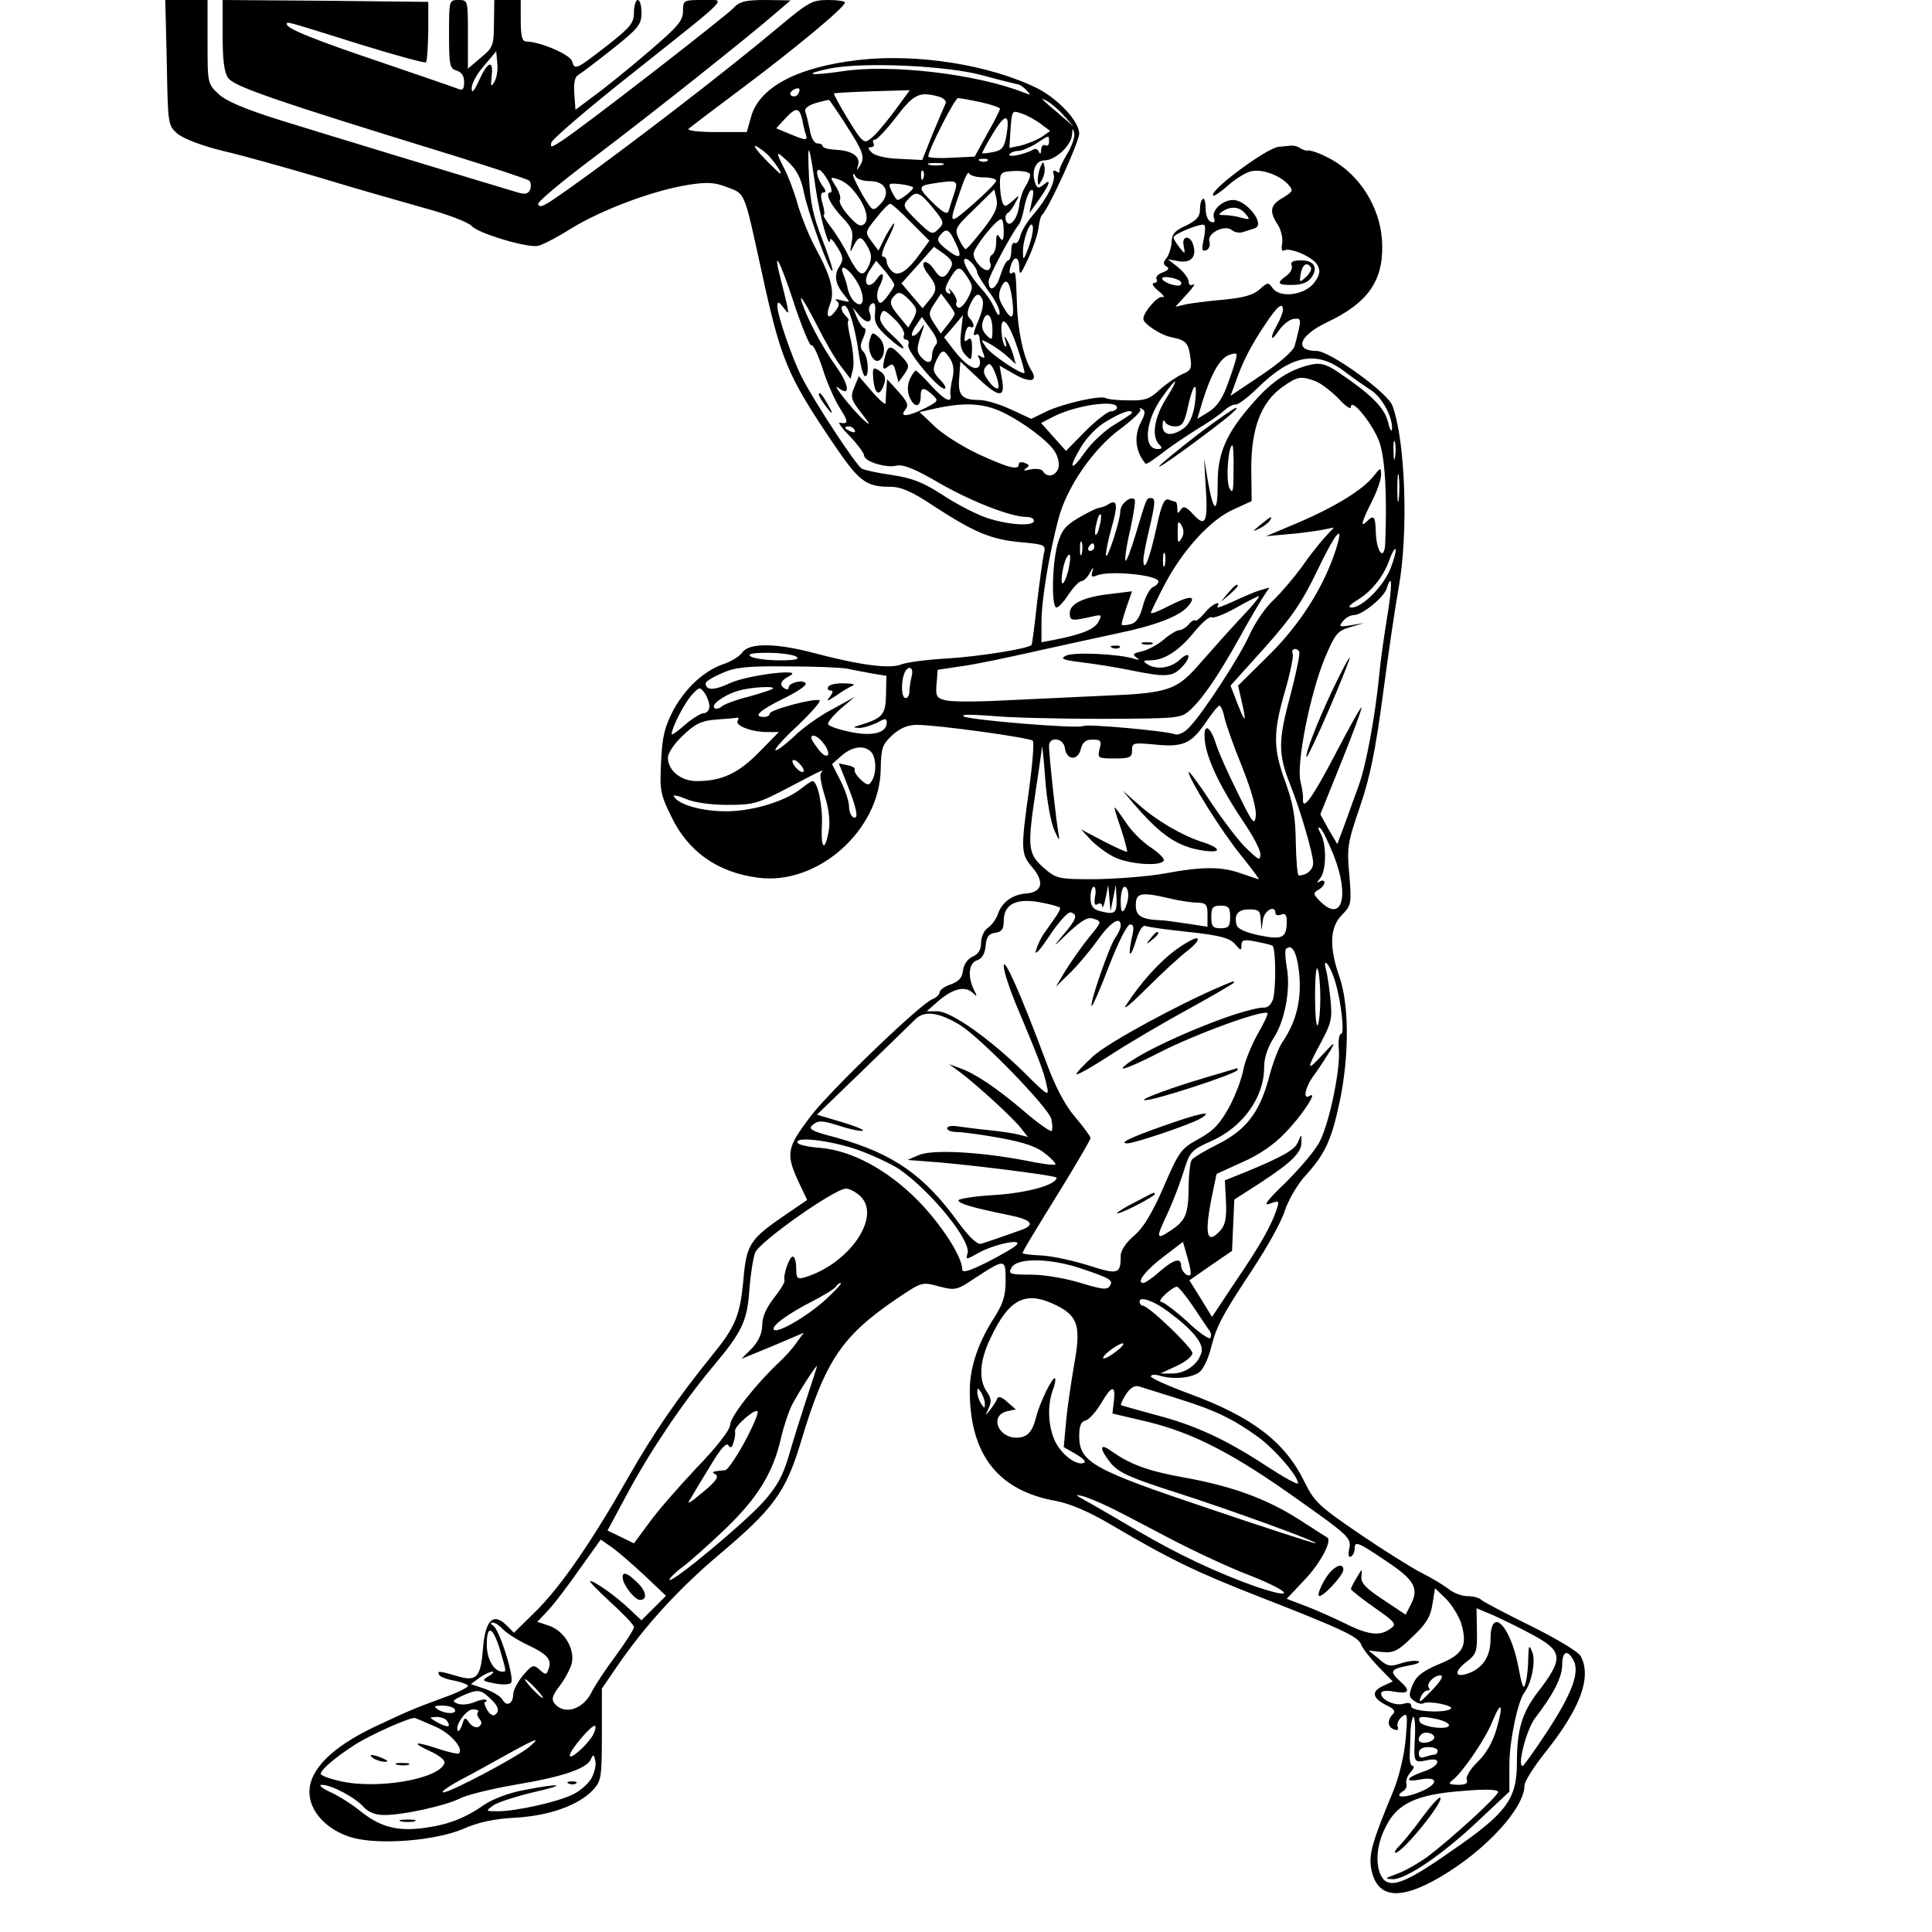 <?xml version="1.0" standalone="no"?>
<!DOCTYPE svg PUBLIC "-//W3C//DTD SVG 20010904//EN"
 "http://www.w3.org/TR/2001/REC-SVG-20010904/DTD/svg10.dtd">
<svg version="1.0" xmlns="http://www.w3.org/2000/svg"
 width="512pt" height="512pt" viewBox="0 0 512 512"
 preserveAspectRatio="xMidYMid meet">
<g transform="translate(0,512) scale(0.1,-0.1)"
fill="#000000" stroke="none">
<path d="M442 4954 c3 -165 3 -166 29 -189 17 -13 63 -31 120 -45 52 -12 166
-44 254 -70 88 -27 212 -62 275 -80 67 -18 121 -39 130 -49 15 -18 138 -56
173 -53 9 0 50 21 90 46 81 50 217 101 310 116 51 8 70 7 104 -6 49 -19 44 -7
93 -231 49 -225 67 -268 182 -439 74 -110 91 -124 157 -124 29 0 57 -12 117
-52 106 -69 151 -88 230 -95 65 -6 66 -7 60 -32 -3 -14 -11 -73 -18 -131 -6
-58 -13 -107 -14 -109 -8 -10 -140 -31 -224 -36 -52 -3 -107 -10 -122 -16 -31
-12 -109 -2 -237 32 -97 25 -165 25 -183 1 -7 -11 -29 -24 -48 -31 -52 -17
-102 -62 -135 -122 -23 -44 -30 -69 -33 -137 -4 -77 -2 -87 28 -148 45 -92
122 -146 229 -160 158 -21 323 126 325 288 1 56 4 65 31 90 21 19 41 27 65 27
55 0 299 -34 307 -42 4 -5 -1 -63 -10 -130 -22 -158 -22 -170 9 -206 33 -39
26 -66 -18 -69 -36 -3 -64 -24 -74 -56 -4 -11 -15 -27 -25 -34 -11 -7 -19 -25
-19 -40 0 -19 -7 -30 -22 -37 -14 -6 -24 -21 -26 -37 -2 -19 -11 -29 -33 -37
-16 -5 -29 -15 -29 -21 0 -6 -9 -14 -19 -18 -31 -11 -275 -246 -325 -313 -60
-80 -63 -96 -33 -164 l26 -55 -57 -39 c-95 -65 -104 -78 -112 -174 -9 -94 -21
-123 -83 -199 -90 -111 -156 -207 -222 -323 -97 -171 -179 -290 -246 -356
l-57 -56 -21 21 c-34 33 -55 12 -61 -62 -6 -78 -17 -89 -68 -74 -47 14 -55 15
-48 3 3 -5 22 -12 41 -15 19 -4 35 -10 35 -14 0 -4 -28 -18 -62 -30 -92 -34
-95 -36 -189 -80 -110 -53 -169 -112 -169 -171 0 -52 47 -102 114 -121 72 -20
220 -8 293 23 40 18 83 27 139 30 90 5 168 33 206 74 21 23 23 32 23 146 l0
122 41 60 c75 109 163 205 272 297 141 119 174 164 213 292 66 221 109 285
258 386 64 43 65 43 109 31 43 -11 47 -11 96 22 80 52 81 52 81 -7 0 -40 -7
-61 -29 -96 -43 -66 -66 -133 -66 -195 0 -170 75 -266 230 -293 36 -7 86 -28
145 -63 160 -94 227 -126 396 -192 218 -85 259 -105 266 -125 3 -9 23 -35 45
-58 l39 -40 -26 -12 c-32 -15 -28 -32 9 -51 20 -9 25 -16 17 -24 -15 -15 -14
-34 3 -40 10 -4 13 -1 10 7 -3 7 2 19 11 26 15 13 16 7 10 -61 -4 -42 -18
-100 -32 -134 -57 -137 -66 -169 -59 -208 15 -78 75 -85 185 -20 120 71 221
182 221 241 0 11 25 50 55 88 93 116 124 200 94 255 -5 11 -65 47 -132 80 -67
33 -126 64 -131 69 -6 6 -22 10 -37 10 -14 0 -37 8 -50 19 -13 10 -46 30 -74
44 -27 14 -102 61 -165 104 -105 72 -117 83 -143 136 -51 105 -138 172 -304
233 -57 21 -103 42 -103 46 0 5 9 6 21 3 37 -12 90 -7 109 10 10 9 23 37 29
62 15 60 30 87 111 210 37 56 76 125 85 155 10 29 34 71 56 94 52 58 68 94 90
198 25 121 24 254 -1 326 -28 80 -26 133 6 165 25 26 26 29 20 105 -7 73 -5
86 28 182 27 79 41 149 61 298 14 107 33 236 42 285 26 147 17 390 -17 480
-13 35 -166 145 -201 145 -60 0 -47 40 26 75 108 51 150 108 148 205 -1 86
-48 171 -119 218 -29 19 -68 35 -78 33 -4 -1 -13 2 -20 6 -6 5 -18 8 -26 7 -8
-1 -22 -2 -31 -3 -31 -2 -186 -117 -174 -129 2 -3 20 9 40 27 19 17 47 34 60
37 29 7 76 -10 99 -35 14 -16 13 -18 -14 -35 -34 -19 -37 -36 -14 -71 9 -14
14 -36 12 -50 -3 -13 -1 -22 4 -19 15 10 78 -17 89 -38 9 -16 7 -26 -8 -47
-25 -33 -90 -42 -110 -15 -12 17 -14 16 -35 -3 -17 -15 -43 -22 -93 -27 -38
-3 -83 -9 -100 -12 l-30 -7 30 33 c17 18 24 30 18 26 -8 -4 -13 -1 -13 8 0 8
-12 24 -27 37 l-28 22 27 -5 c33 -6 49 10 41 40 -7 30 -33 29 -26 0 4 -22 4
-23 -11 -4 -9 11 -16 23 -16 27 0 9 73 38 81 33 4 -2 3 -19 -1 -38 -6 -28 -5
-33 7 -29 7 3 11 13 8 23 -7 22 41 46 60 30 7 -6 20 -8 29 -5 9 3 23 7 31 10
30 9 -21 75 -57 75 -28 0 -58 -28 -51 -47 4 -11 2 -14 -8 -11 -8 3 -14 18 -14
36 0 16 -3 28 -7 25 -5 -2 -8 -15 -8 -29 0 -18 -9 -28 -37 -42 -30 -13 -38
-23 -38 -44 -1 -14 -7 -33 -13 -41 -10 -12 -10 -17 -1 -23 9 -5 6 -10 -10 -16
-12 -4 -19 -12 -16 -18 3 -5 0 -10 -7 -10 -7 0 -2 -10 12 -21 14 -11 18 -19
10 -16 -12 3 -50 -40 -50 -58 0 -13 47 -44 76 -49 38 -8 44 -15 49 -57 4 -25
0 -32 -23 -41 -15 -7 -41 -25 -59 -41 -27 -25 -39 -29 -83 -28 -28 0 -55 3
-60 6 -13 8 -111 -14 -156 -35 l-41 -20 -54 25 c-30 14 -67 25 -84 25 -46 0
-57 12 -53 59 l3 43 49 -46 c54 -51 71 -51 61 1 l-6 34 40 -23 c42 -24 63 -19
44 11 -20 32 -36 104 -38 176 -3 88 -3 87 -14 81 -5 -4 -7 3 -4 14 8 32 23 34
24 3 1 -25 3 -23 24 22 13 28 25 64 27 80 2 17 6 32 9 35 16 12 99 194 99 216
0 32 -54 90 -109 119 -126 63 -320 94 -476 76 -164 -19 -264 -73 -285 -152
l-11 -39 -81 0 c-49 0 -78 4 -73 9 6 5 69 53 140 106 139 104 273 215 274 228
1 4 -20 7 -45 7 -42 0 -52 -6 -132 -73 -137 -115 -402 -319 -557 -429 -67 -47
-73 -50 -79 -39 -3 5 65 62 152 127 148 112 404 315 482 383 l35 30 -66 1
c-54 0 -69 -4 -85 -21 -19 -21 -408 -323 -458 -354 -25 -16 -28 -17 -25 -3 2
9 99 92 214 183 269 214 251 195 187 195 -51 0 -52 -1 -52 -30 0 -25 -14 -41
-90 -106 -50 -43 -114 -95 -143 -116 l-52 -39 -3 42 c-2 28 1 45 10 50 7 4 48
35 91 69 69 55 77 65 77 96 0 19 -4 34 -10 34 -5 0 -10 -15 -10 -33 0 -28 -9
-39 -70 -87 -84 -65 -87 -67 -94 -42 -6 18 -86 52 -122 52 -10 0 -14 15 -14
55 l0 55 -35 0 -35 0 -1 -62 c0 -59 -3 -65 -35 -91 l-34 -29 0 91 c0 90 0 91
-25 91 -25 0 -25 -1 -25 -91 0 -82 2 -91 20 -96 13 -4 20 -14 20 -30 0 -20 -4
-24 -17 -18 -10 4 -101 35 -203 70 -178 60 -250 89 -250 101 0 8 -6 9 199 -55
91 -28 167 -49 170 -46 3 3 5 40 6 83 l0 77 -272 3 -273 2 0 -93 c0 -67 4 -99
15 -114 16 -22 118 -58 590 -203 110 -34 204 -65 208 -69 4 -4 5 -15 2 -23 -5
-12 -13 -14 -33 -8 -114 34 -522 158 -631 192 -92 29 -142 50 -162 69 -29 27
-29 29 -29 138 l0 111 -56 0 -56 0 4 -166z m868 -51 c-9 -15 -10 -13 -7 15 5
45 -10 40 -33 -10 -14 -31 -20 -37 -20 -21 0 12 15 39 33 59 l32 38 3 -32 c2
-17 -2 -40 -8 -49z m1295 17 c44 -12 85 -22 90 -23 6 0 17 -7 25 -16 13 -13
12 -14 -5 -7 -125 50 -356 77 -484 57 -86 -13 -108 -8 -29 8 89 17 310 7 403
-19z m-490 -49 c-3 -6 -11 -8 -17 -5 -6 4 -5 9 3 15 16 10 23 4 14 -10z m261
-38 c-19 -26 -45 -58 -58 -71 -23 -21 -25 -21 -40 -5 -14 17 -68 108 -68 115
0 2 45 4 101 6 l100 3 -35 -48z m112 31 c13 -4 21 -12 18 -18 -3 -6 -18 -42
-34 -80 l-28 -70 -60 3 c-35 1 -65 8 -74 17 -10 10 -11 14 -2 14 7 0 10 5 7
10 -3 6 -2 10 4 10 5 0 31 27 56 60 47 61 61 68 113 54z m-246 -75 c46 -71 51
-86 37 -108 -9 -14 -10 -14 -5 1 7 23 -16 39 -58 41 -20 1 -36 5 -36 10 0 4
-6 7 -14 7 -8 0 -17 15 -20 36 -4 19 -9 41 -12 48 -3 8 8 17 28 23 18 5 34 9
35 8 2 -1 22 -30 45 -66z m358 60 c27 -6 50 -14 50 -17 0 -4 -15 -34 -34 -67
l-33 -60 -61 -3 c-34 -2 -62 0 -62 3 0 17 70 155 79 155 5 0 33 -5 61 -11z
m220 -36 l25 -28 -35 30 c-55 47 -56 48 -35 37 11 -6 31 -23 45 -39z m-694
-10 c3 -16 7 -34 10 -40 4 -16 1 -16 -43 2 l-36 15 23 25 c30 32 38 31 46 -2z
m633 -12 l24 -18 -24 -17 c-14 -8 -38 -18 -55 -22 l-29 -6 3 50 c4 50 4 50 30
41 15 -5 38 -18 51 -28z m-93 -36 c-5 -26 -12 -34 -34 -38 -15 -3 -28 -4 -29
-3 -1 1 12 26 30 55 33 54 45 50 33 -14z m162 -43 c-12 -20 -22 -41 -20 -45 1
-5 -3 -5 -9 -1 -7 4 -10 2 -7 -7 7 -18 -17 -65 -53 -107 -16 -18 -32 -44 -35
-57 -3 -14 -10 -22 -15 -19 -5 3 -9 -6 -9 -20 0 -14 -4 -26 -8 -26 -5 0 -14
-18 -21 -40 -11 -37 -31 -47 -31 -15 0 12 61 127 80 150 5 6 11 27 15 48 4 20
12 40 17 43 7 4 8 -6 3 -27 l-7 -34 26 37 c29 41 33 57 11 38 -12 -10 -16 -9
-21 3 -12 32 0 62 24 62 29 0 72 40 73 69 1 17 2 17 6 3 2 -9 -6 -34 -19 -55z
m-48 32 c0 -8 -4 -12 -10 -9 -5 3 -10 -2 -11 -12 0 -11 -3 -13 -6 -5 -2 6 -9
9 -14 6 -20 -12 -69 -23 -64 -13 4 5 14 9 23 9 9 0 31 9 47 19 37 24 35 24 35
5z m-739 -41 c18 -21 32 -43 27 -43 -2 0 -22 19 -43 41 -22 23 -31 37 -20 31
11 -6 27 -18 36 -29z m120 -78 c11 -76 37 -172 39 -140 0 6 9 -3 19 -20 16
-26 17 -33 5 -52 -15 -24 -10 -47 15 -77 15 -18 15 -18 -9 -12 -14 4 -20 4
-13 -1 8 -6 8 -13 -3 -27 -19 -26 -27 -15 -14 19 13 33 1 75 -40 150 -15 28
-35 77 -45 110 -9 33 -25 76 -36 97 -25 49 -24 51 11 18 21 -20 33 -43 40 -78
10 -53 69 -216 76 -210 2 3 -10 40 -27 84 -24 60 -32 100 -35 164 -5 102 0 95
17 -25z m456 69 c-3 -3 -12 -4 -19 -1 -8 3 -5 6 6 6 11 1 17 -2 13 -5z m-119
-11 c-10 -2 -26 -2 -35 0 -10 3 -2 5 17 5 19 0 27 -2 18 -5z m-303 -43 c9 -16
11 -30 6 -30 -16 0 -1 -32 32 -67 25 -26 29 -37 24 -65 -5 -29 -5 -30 5 -10
14 28 21 28 38 -3 10 -19 11 -30 2 -50 -15 -32 -26 -26 -54 28 -11 23 -32 57
-46 75 -13 17 -22 32 -19 32 3 0 2 14 -3 30 -6 20 -5 30 2 30 7 0 7 4 1 13
-16 20 -23 47 -13 47 5 0 16 -13 25 -30z m252 8 c-3 -8 -6 -5 -6 6 -1 11 2 17
5 13 3 -3 4 -12 1 -19z m159 2 c19 0 34 -4 34 -9 0 -5 -28 -33 -61 -62 -67
-58 -67 -59 -31 44 9 27 18 44 20 38 2 -6 19 -11 38 -11z m124 6 c0 -6 -6 -20
-13 -31 -7 -11 -14 -33 -16 -49 -4 -36 -26 -63 -35 -41 -3 8 -1 17 4 20 6 3
15 16 21 28 12 21 11 22 -8 4 -19 -16 -21 -16 -27 -2 -3 9 -6 31 -6 48 0 30 2
32 40 34 25 0 40 -3 40 -11z m-425 -16 c43 0 57 -32 27 -62 -19 -19 -19 -19
-46 25 -14 25 -26 49 -25 54 0 4 3 2 6 -4 2 -7 20 -13 38 -13z m-44 -24 c31
-36 44 -75 30 -89 -10 -9 -19 -5 -42 21 -16 18 -27 37 -23 43 3 5 -2 21 -11
35 -16 25 -16 26 6 19 13 -4 31 -17 40 -29z m159 7 c0 -7 -32 -32 -41 -33 -3
0 -10 10 -16 23 -10 22 -9 22 23 19 19 -2 34 -7 34 -9z m109 -15 c-6 -18 -13
-39 -15 -47 -3 -10 -14 -5 -39 19 -42 41 -43 47 -7 53 70 11 72 10 61 -25z
m77 -95 c-23 -29 -43 -53 -47 -53 -3 0 -11 12 -18 27 -12 26 -10 30 41 79 l53
52 6 -26 c4 -21 -4 -39 -35 -79z m-132 54 c28 -35 29 -38 13 -54 -16 -16 -19
-15 -57 22 -37 37 -39 40 -23 57 21 24 30 20 67 -25z m-60 -36 l49 -49 -21
-29 c-36 -51 -60 -67 -77 -53 -8 7 -15 19 -15 26 0 8 -5 14 -10 14 -6 0 -1 18
10 40 11 21 20 43 20 47 -1 4 -10 -10 -22 -31 l-20 -40 -18 24 c-18 24 -18 25
12 62 16 21 33 38 37 38 4 0 29 -22 55 -49z m887 22 c13 -15 11 -16 -11 -10
-14 4 -34 7 -45 7 -17 0 -17 2 -5 10 23 15 46 12 61 -7z m-641 -45 c0 -25 -3
-29 -10 -18 -8 12 -10 9 -10 -12 0 -15 -5 -30 -11 -33 -6 -4 -8 -13 -5 -21 3
-7 1 -16 -4 -19 -11 -7 -40 23 -40 42 0 16 59 91 73 92 4 1 7 -14 7 -31z m66
-43 c-13 -35 -15 -37 -15 -13 -1 33 21 90 26 68 2 -9 -3 -33 -11 -55z m-193
10 c19 -40 11 -44 -27 -14 -21 17 -24 24 -15 35 17 21 24 18 42 -21z m-14 -66
c-15 -29 -26 -30 -43 -4 -9 14 -21 23 -27 20 -5 -4 -1 -17 11 -32 24 -31 25
-42 2 -69 l-17 -21 -28 33 -28 33 43 48 43 49 27 -19 c21 -16 25 -24 17 -38z
m-369 -204 c5 3 18 -25 30 -62 12 -38 33 -85 46 -105 23 -36 23 -43 -1 -38 -5
1 7 -16 28 -37 20 -21 37 -44 37 -50 0 -16 58 -34 86 -27 17 4 48 -8 113 -46
85 -49 190 -90 232 -90 10 0 19 -4 19 -10 0 -16 -70 -11 -126 8 -29 10 -81 37
-117 61 -51 33 -80 44 -132 52 -37 5 -73 13 -81 17 -15 8 -124 174 -159 242
-26 51 -65 165 -65 189 1 13 4 12 16 -4 15 -19 15 -19 9 10 -4 17 -11 46 -16
65 -22 85 -4 55 33 -57 22 -68 44 -120 48 -118z m440 192 c0 -4 14 -26 30 -49
17 -22 30 -48 29 -57 0 -10 -5 -7 -12 9 -11 24 -20 37 -43 63 -24 28 -44 64
-38 70 7 7 33 -21 34 -36z m-220 -32 c0 -4 -9 -18 -19 -31 -16 -20 -20 -21
-25 -8 -3 8 -1 24 4 34 16 30 11 46 -6 21 -23 -33 -41 -11 -19 23 l17 25 24
-28 c13 -16 24 -32 24 -36z m-100 10 c24 -38 21 -76 -4 -56 -8 6 -16 22 -19
34 -2 12 -8 30 -12 40 -13 31 13 18 35 -18z m294 10 c15 -23 15 -28 1 -55 -9
-17 -20 -28 -26 -25 -5 4 -7 10 -4 14 2 5 -3 17 -11 27 -9 10 -12 13 -8 5 5
-9 3 -12 -5 -7 -8 5 -7 15 6 37 21 35 26 36 47 4z m565 -11 c2 -2 2 -6 0 -9
-8 -7 -49 7 -49 17 0 8 38 2 49 -8z m-446 -51 c6 -50 -2 -55 -25 -15 -12 20
-13 32 -5 50 13 29 23 18 30 -35z m-262 -47 l-14 -24 -23 28 c-27 32 -29 41
-12 58 10 10 18 7 37 -12 22 -23 23 -28 12 -50z m109 13 c0 -4 -8 -17 -19 -30
l-18 -23 -17 26 c-16 25 -16 28 0 53 l18 27 18 -24 c9 -12 18 -26 18 -29z m74
36 c3 -8 -1 -30 -9 -49 -17 -40 -18 -49 -7 -42 4 2 8 -3 8 -12 1 -9 5 -26 9
-36 6 -15 5 -17 -5 -11 -9 5 -11 4 -6 -3 4 -7 4 -17 1 -22 -9 -15 -37 3 -67
42 l-26 34 25 29 25 30 -5 -44 c-4 -32 -1 -48 11 -61 16 -17 17 -17 18 16 0
25 -3 31 -11 24 -9 -8 -11 -4 -7 15 2 14 8 22 13 19 13 -7 11 10 -1 22 -8 8
-7 19 1 37 14 30 24 34 33 12z m-439 -67 c20 -40 48 -89 63 -108 l26 -34 6 24
c4 14 1 49 -5 78 -7 28 -10 52 -7 52 3 0 1 5 -6 12 -14 14 -16 28 -4 28 11 0
29 -61 38 -128 4 -29 11 -55 15 -58 13 -8 11 50 -3 64 -9 9 -9 18 0 37 6 14 8
25 3 25 -4 0 -13 12 -20 28 l-11 27 19 -23 c20 -23 36 -16 25 11 -3 8 0 18 6
22 8 5 11 -2 9 -24 -3 -24 3 -37 33 -64 21 -19 39 -32 42 -30 2 3 -12 19 -32
37 -26 24 -33 38 -28 51 6 16 9 16 37 -11 16 -15 27 -34 25 -41 -3 -7 -1 -13
5 -13 6 0 9 -6 6 -14 -6 -14 78 -116 96 -116 6 0 1 11 -12 24 -19 20 -20 27
-10 50 15 31 20 32 37 5 9 -13 11 -32 6 -52 -4 -18 -7 -38 -5 -44 4 -24 -17
-13 -54 28 -20 22 -38 39 -39 37 -20 -22 -25 -49 -15 -72 13 -28 29 -26 29 5
0 23 8 24 31 3 17 -16 16 -17 -18 -35 -46 -23 -71 -26 -54 -5 10 12 6 21 -18
48 l-30 33 -2 -25 c-1 -14 -2 -31 -2 -38 1 -7 -15 6 -35 29 l-36 42 -12 -29
c-11 -26 -9 -33 19 -69 23 -29 25 -35 8 -20 -28 24 -93 106 -69 87 32 -25 29
7 -5 55 -34 48 -69 111 -87 158 -18 47 -2 25 35 -47z m1235 40 c-1 -7 -7 -24
-15 -38 -21 -37 -18 -49 4 -16 11 16 29 30 40 31 21 2 21 1 2 -72 -4 -13 -40
-45 -88 -77 l-82 -55 14 38 c18 52 41 97 79 153 31 47 46 59 46 36z m-770 -51
c0 -29 -1 -30 -16 -15 -10 10 -14 23 -9 37 9 30 25 16 25 -22z m-150 -41 c-5
-5 -10 -18 -10 -28 0 -22 -13 -23 -30 -3 -12 14 -11 24 5 70 6 18 5 18 -5 3
-6 -10 -15 -18 -21 -18 -5 0 -2 11 7 25 l17 25 23 -32 c16 -21 21 -35 14 -42z
m216 -7 c12 -35 20 -65 19 -67 -6 -7 -88 48 -102 68 -15 22 -15 22 8 10 13 -7
35 -22 48 -34 l23 -21 -7 25 c-4 14 -12 32 -17 40 -7 12 -8 10 -3 -5 3 -11 3
-16 -2 -12 -4 5 -8 22 -9 38 -3 50 19 28 42 -42z m561 -87 c-16 -47 -30 -68
-53 -83 l-31 -19 14 47 c22 70 44 110 67 121 12 5 22 7 23 3 2 -3 -7 -34 -20
-69z m304 25 c24 -18 57 -41 72 -51 29 -18 58 -71 56 -103 -1 -10 -6 -1 -11
20 -10 38 -46 73 -132 131 -31 21 -47 25 -70 20 -56 -12 -103 -42 -153 -99
-73 -82 -97 -136 -96 -218 0 -80 -11 -77 -26 8 l-10 60 4 -72 c7 -96 0 -112
-32 -77 -20 22 -27 24 -34 13 -7 -11 -9 -11 -9 4 0 9 -2 17 -4 17 -2 0 -11 3
-19 6 -11 4 -19 -12 -32 -73 -18 -83 -34 -124 -35 -88 0 11 7 47 15 80 17 73
18 85 5 85 -12 0 -11 2 -41 -98 -12 -40 -24 -71 -26 -68 -3 3 2 39 12 81 9 42
15 79 12 81 -10 11 -37 -10 -38 -30 0 -26 -37 -137 -38 -117 -1 8 6 41 15 73
17 60 15 76 -8 62 -7 -5 -19 -9 -26 -10 -7 -1 -31 -13 -55 -27 -35 -21 -44
-33 -55 -71 -14 -55 -16 -166 -2 -166 5 0 20 16 32 35 13 19 28 35 34 35 6 0
16 10 23 23 7 14 10 15 6 3 -4 -14 -2 -17 12 -11 33 14 163 1 163 -16 0 -5 -7
-12 -15 -15 -8 -4 -20 -26 -26 -49 -8 -30 -17 -45 -32 -49 -12 -3 -22 -4 -24
-2 -2 2 4 22 12 46 l15 43 -57 -7 c-72 -8 -108 -26 -108 -51 0 -21 6 -21 59
-9 26 6 27 5 17 -14 -11 -20 -43 -33 -119 -48 l-32 -6 0 53 c0 59 20 179 45
274 22 84 92 186 165 239 32 24 56 47 52 51 -4 5 -2 5 5 1 9 -5 8 -13 -3 -34
-20 -38 -15 -79 12 -111 2 -2 20 10 41 26 21 17 63 45 93 64 30 18 64 41 74
51 11 10 25 17 30 16 6 -2 32 18 58 43 89 88 156 101 229 46z m-916 -46 c-4
-3 -15 5 -25 19 -14 19 -16 28 -7 39 9 11 14 8 25 -19 7 -18 10 -35 7 -39z
m841 19 c15 -6 42 -27 61 -46 18 -20 33 -30 33 -23 0 28 60 -47 76 -94 15 -44
20 -145 15 -266 -2 -50 -23 -25 -25 28 -1 43 -5 48 -24 29 -18 -18 -14 -2 13
52 14 27 25 59 25 71 0 21 -1 21 -20 -3 -28 -36 -105 -83 -202 -124 l-83 -35
55 5 c30 2 71 8 90 11 l35 7 -26 -28 c-14 -16 -42 -51 -61 -79 -20 -27 -53
-66 -73 -85 -21 -19 -48 -59 -62 -89 -26 -59 -121 -205 -159 -246 -14 -16 -31
-24 -40 -21 -23 9 -233 28 -243 22 -12 -8 -292 15 -316 25 -12 6 16 6 70 2 50
-5 183 -8 297 -8 206 1 207 1 234 25 34 33 71 87 126 185 24 44 53 93 63 109
l19 29 -24 -7 c-14 -4 -46 -18 -72 -30 -26 -12 -45 -19 -42 -14 12 20 -16 6
-34 -17 -11 -13 -22 -22 -24 -19 -3 2 -11 -2 -18 -11 -7 -8 -18 -15 -25 -15
-6 0 -25 -11 -41 -25 -15 -13 -41 -27 -57 -31 -23 -5 -27 -8 -16 -16 11 -7 9
-8 -5 -4 -39 13 -163 19 -182 8 -15 -8 -7 -11 41 -17 33 -4 92 -13 130 -21 93
-19 111 -18 135 6 28 28 25 48 -3 22 -25 -23 -62 -28 -87 -12 -12 8 -11 10 8
10 37 0 76 25 116 74 21 26 42 44 47 40 5 -3 34 8 64 25 30 17 58 31 61 31 4
0 -17 -26 -47 -57 -30 -32 -78 -86 -107 -119 -64 -74 -83 -81 -262 -88 -69 -3
-184 -9 -256 -12 -72 -4 -143 -4 -158 0 -24 6 -27 11 -24 44 l3 37 60 9 c33 4
119 22 190 38 72 16 172 38 224 49 102 21 168 46 190 73 23 28 6 29 -48 2 -28
-15 -51 -24 -51 -20 0 3 17 38 37 76 48 91 121 171 182 198 l48 22 -1 87 c0
106 26 175 82 215 41 29 49 30 88 16z m-396 -47 c-31 -49 -39 -100 -18 -121 9
-9 8 -12 -4 -12 -40 0 -33 76 13 139 40 56 45 52 9 -6z m76 -17 c-5 -30 -15
-51 -29 -61 -32 -23 -57 -19 -56 8 0 12 3 16 6 10 2 -7 15 -13 27 -13 19 0 25
8 35 56 15 65 26 65 17 0z m-529 -10 c50 -18 136 -78 158 -112 9 -14 13 -33
10 -44 -7 -22 -30 -27 -41 -9 -3 6 -18 8 -33 5 -17 -4 -21 -3 -13 2 11 8 11
10 -2 15 -9 4 -16 2 -16 -3 0 -17 -25 -11 -106 26 -43 20 -97 54 -118 75 l-39
37 44 10 c65 14 111 14 156 -2z m323 4 c0 -5 -7 -10 -16 -10 -8 0 -39 -24 -67
-52 l-52 -53 -33 37 -33 37 33 17 c58 30 168 46 168 24z m40 -14 c0 -2 -21
-16 -46 -31 -25 -15 -60 -47 -77 -71 -39 -56 -48 -49 -13 10 15 26 44 56 69
70 38 23 67 33 67 22z m-735 -46 c3 -6 -1 -7 -9 -4 -18 7 -21 14 -7 14 6 0 13
-4 16 -10z m1432 -72 c-2 -13 -4 -5 -4 17 -1 22 1 32 4 23 2 -10 2 -28 0 -40z
m-428 -35 c0 -55 -2 -64 -11 -46 -10 20 -3 113 8 113 2 0 4 -30 3 -67z m438
-75 c-2 -18 -4 -6 -4 27 0 33 2 48 4 33 2 -15 2 -42 0 -60z m-793 -72 c-3 -15
-8 -25 -11 -23 -2 3 -1 17 3 31 3 15 8 25 11 23 2 -3 1 -17 -3 -31z m217 -33
c-9 -15 -10 -12 -10 17 0 29 1 32 10 18 7 -12 7 -24 0 -35z m409 -30 c-32 -99
-95 -198 -177 -279 l-82 -81 9 -39 c14 -60 11 -64 -10 -10 l-19 49 90 100 c73
82 99 120 140 205 49 103 73 130 49 55z m-673 -10 c-3 -10 -5 -4 -5 12 0 17 2
24 5 18 2 -7 2 -21 0 -30z m33 17 c0 -5 -5 -10 -11 -10 -5 0 -7 5 -4 10 3 6 8
10 11 10 2 0 4 -4 4 -10z m786 -54 c-18 -48 -75 -106 -104 -106 -11 0 -7 6 14
19 38 23 70 62 86 107 6 18 14 31 16 29 3 -3 -3 -25 -12 -49z m-599 7 c-3 -10
-5 -4 -5 12 0 17 2 24 5 18 2 -7 2 -21 0 -30z m-254 -5 c-3 -18 -10 -37 -15
-43 -10 -10 -2 50 9 68 9 16 12 5 6 -25z m843 -134 c-8 -49 -18 -118 -21 -154
-11 -110 -34 -235 -54 -291 -11 -30 -28 -77 -38 -105 l-19 -51 -23 39 -22 40
56 139 c31 77 55 142 53 144 -2 2 -33 -54 -69 -123 -59 -113 -88 -155 -86
-119 1 7 -2 28 -7 48 -10 49 26 231 65 325 27 64 33 72 67 82 l37 11 -35 -6
c-31 -5 -33 -4 -21 11 7 9 20 16 29 16 22 0 80 47 87 71 15 46 15 6 1 -77z
m-233 -91 c3 -5 -8 -57 -24 -118 -32 -119 -32 -153 0 -234 27 -67 61 -184 61
-208 0 -18 -17 -33 -38 -33 -4 0 -7 39 -8 88 -1 68 -7 102 -27 158 -33 89 -34
131 -2 241 14 48 23 93 21 100 -6 14 10 18 17 6z m-1333 -13 c11 -7 -3 -10
-45 -10 -33 0 -67 5 -75 10 -11 7 3 10 45 10 33 0 67 -5 75 -10z m135 -32 c17
-4 47 -9 67 -13 l37 -6 -1 -50 c-1 -53 -9 -62 -67 -80 -21 -6 -22 -7 -6 -8 11
-1 32 6 48 13 23 13 27 13 27 1 0 -27 -37 -37 -95 -25 -30 6 -57 15 -60 20 -3
5 12 23 32 41 l38 32 -60 -33 c-33 -17 -79 -50 -102 -73 -24 -22 -45 -38 -48
-35 -3 3 24 33 60 66 35 34 61 63 57 66 -12 7 -132 -25 -132 -35 0 -5 -7 -9
-15 -9 -31 0 -13 17 50 48 37 18 64 36 60 41 -6 11 -45 2 -45 -11 0 -5 -4 -6
-10 -3 -16 10 -12 21 13 34 41 21 -114 2 -160 -20 -40 -19 -63 -19 -63 0 0 5
20 17 43 27 36 16 68 19 173 18 71 0 143 -3 159 -6z m171 -20 c-3 -13 -6 -31
-6 -40 0 -10 -4 -18 -10 -18 -11 0 -13 39 -4 64 9 25 27 19 20 -6z m-536 -80
c0 -10 -7 -18 -15 -18 -8 0 -30 -14 -50 -31 -19 -17 -35 -28 -35 -25 0 18 34
83 53 104 20 22 22 22 34 6 7 -10 13 -26 13 -36z m168 47 c-3 -3 -31 -12 -63
-21 -33 -8 -65 -20 -72 -26 -7 -6 -16 -8 -20 -4 -9 9 26 34 62 45 32 10 102
14 93 6z m1197 -77 c4 -18 25 -77 47 -131 24 -60 38 -110 36 -129 -3 -27 -8
-21 -49 63 -26 52 -52 111 -58 132 -17 51 -35 49 -27 -4 8 -49 44 -122 102
-208 24 -35 44 -73 44 -84 0 -19 -4 -17 -36 14 -20 18 -62 74 -95 123 -32 49
-59 85 -59 80 0 -18 89 -160 139 -221 28 -35 49 -63 47 -63 -2 0 -23 7 -46 15
-53 19 -102 19 -205 0 -44 -8 -126 -14 -182 -15 -100 0 -103 1 -138 31 -41 37
-43 53 -20 205 8 54 16 106 16 114 1 8 5 -30 9 -85 4 -56 15 -115 24 -135 13
-29 15 -31 11 -8 -6 31 -25 205 -25 231 0 26 38 22 42 -5 4 -33 34 -35 42 -4
5 19 13 26 31 26 22 0 25 -3 19 -25 -6 -24 -4 -25 40 -25 40 0 46 3 46 21 0
21 3 21 60 16 74 -8 97 2 135 58 17 25 33 45 37 45 3 0 10 -15 13 -32z m-1290
-8 c-8 -13 37 -30 78 -30 l31 0 -53 -54 c-55 -56 -99 -76 -165 -76 -41 0 -76
28 -76 62 0 12 17 38 40 59 32 31 49 39 87 42 27 2 52 4 56 5 5 1 5 -3 2 -8z
m229 -62 c22 -30 8 -44 -15 -14 -10 13 -19 27 -19 30 0 14 20 4 34 -16z m124
-20 c14 -14 16 -57 2 -78 -7 -12 -12 -12 -29 4 -11 10 -18 22 -16 26 3 4 -6
10 -19 12 l-23 5 23 -58 c25 -62 31 -94 14 -84 -5 3 -10 16 -10 28 0 13 -10
43 -22 67 l-23 45 25 22 c28 25 60 29 78 11z m-178 -50 c0 -6 -7 -5 -15 2 -8
7 -15 17 -15 22 0 6 7 5 15 -2 8 -7 15 -17 15 -22z m45 -8 c-3 -5 2 -32 11
-60 10 -31 14 -65 11 -87 -10 -61 -22 -56 -19 8 3 52 -11 119 -25 119 -3 0
-16 -9 -30 -20 -43 -34 -129 -60 -199 -60 -63 0 -125 17 -138 39 -4 5 10 3 31
-6 23 -10 67 -16 111 -16 68 0 80 3 160 45 103 54 95 50 87 38z m1360 -218
c42 -108 21 -178 -36 -121 -19 19 -20 23 -5 31 9 5 16 14 16 19 0 6 -6 7 -12
3 -9 -5 -9 -3 1 9 16 20 17 88 1 118 -7 12 -8 19 -2 15 6 -3 22 -37 37 -74z
m-633 -108 c-3 -19 -1 -25 7 -20 6 4 12 1 12 -6 1 -7 5 3 9 22 l7 35 3 -35 3
-35 7 35 7 35 2 -37 c1 -39 -4 -43 -46 -32 -17 5 -23 14 -23 35 0 16 4 29 9
29 4 0 6 -12 3 -26z m88 4 c0 -13 -5 -30 -10 -38 -7 -11 -10 -5 -10 23 0 20 5
37 10 37 6 0 10 -10 10 -22z m110 -9 c25 -6 57 -11 73 -11 24 -1 27 -5 27 -33
l0 -31 -52 8 c-29 4 -60 9 -68 9 -55 2 -70 11 -70 40 0 33 13 36 90 18z m-291
-24 c2 -3 -4 -15 -13 -27 -9 -13 -22 -32 -30 -43 -8 -11 -17 -31 -21 -45 -3
-14 13 5 37 41 24 36 49 64 56 61 19 -6 15 -18 -20 -59 -30 -36 -30 -36 14 6
36 33 51 42 67 36 21 -7 21 -8 -12 -48 -19 -23 -46 -62 -62 -87 l-27 -45 35
34 c20 19 53 58 74 87 36 51 63 68 63 41 0 -7 -7 -22 -15 -33 -16 -24 -68
-174 -62 -180 2 -2 23 45 46 106 25 64 48 110 56 110 10 0 11 -9 4 -37 -11
-52 -3 -54 12 -4 8 26 17 40 25 37 7 -3 59 -10 116 -16 82 -9 107 -16 121 -32
15 -18 17 -18 17 -3 0 14 6 16 37 10 21 -4 41 -9 45 -11 9 -6 10 -109 2 -141
-4 -13 -13 -23 -22 -23 -65 0 -336 -115 -376 -159 -9 -10 35 8 97 40 98 50
275 114 286 104 2 -2 -10 -28 -27 -57 -16 -29 -33 -71 -37 -93 -4 -22 -20 -66
-37 -98 -25 -45 -41 -63 -81 -85 -47 -26 -52 -32 -93 -127 -31 -71 -54 -109
-79 -130 -20 -17 -35 -39 -35 -52 0 -50 -6 -52 -87 -26 -42 13 -98 25 -125 26
-26 1 -48 4 -48 6 0 5 25 46 112 187 37 61 68 114 68 118 0 4 -18 29 -41 56
-28 33 -53 81 -79 152 -65 174 -110 275 -110 248 0 -14 16 -63 36 -110 59
-140 71 -173 78 -207 7 -30 4 -29 -61 36 -92 90 -193 161 -229 161 l-28 0 34
30 c38 31 68 38 89 18 11 -11 11 -9 2 9 -17 34 -14 71 8 78 13 4 21 17 23 38
2 24 8 33 26 35 17 3 22 10 22 31 0 47 36 63 105 48 22 -4 41 -10 44 -12z
m451 -25 c0 -25 -4 -30 -25 -30 -21 0 -25 5 -25 30 0 25 4 30 25 30 21 0 25
-5 25 -30z m81 -7 l2 -28 4 28 c4 25 33 40 33 17 0 -5 7 -7 15 -4 11 5 15 -1
15 -17 0 -45 -11 -50 -72 -38 -37 8 -58 17 -61 28 -7 28 4 41 34 41 25 0 29
-4 30 -27z m101 -134 c9 -73 -5 -134 -43 -190 -10 -14 -27 -58 -37 -98 -25
-91 -61 -137 -138 -175 -32 -16 -62 -34 -66 -40 -4 -6 -8 -40 -8 -76 -1 -69
-8 -86 -52 -114 -34 -22 -35 -17 -4 48 13 28 32 77 42 109 17 55 20 59 76 84
81 36 138 115 138 193 0 27 9 53 25 79 30 45 46 130 35 188 -4 24 -5 45 -2 48
15 15 28 -7 34 -56z m57 -74 c0 -33 -3 -65 -7 -72 -4 -6 -7 29 -7 78 0 48 3
81 7 71 4 -9 7 -44 7 -77z m39 45 c16 -52 26 -140 16 -140 -5 0 -8 -18 -6 -40
5 -51 -24 -192 -50 -244 -11 -23 -52 -71 -90 -109 -50 -48 -62 -64 -43 -57 24
9 26 8 19 -12 -12 -41 -44 -98 -109 -193 l-63 -95 -30 49 -30 48 56 39 57 39
3 68 3 68 70 45 c82 54 109 80 108 108 0 21 0 21 -9 0 -8 -21 -40 -39 -139
-80 l-55 -22 3 -57 c2 -42 -2 -62 -15 -76 -36 -40 -43 -11 -22 92 l12 58 68
31 c44 19 85 47 114 78 44 45 88 112 65 98 -20 -13 -12 25 13 57 13 18 31 46
41 62 15 26 12 25 -19 -9 -44 -48 -45 -42 -5 32 27 50 30 64 25 112 -3 30 -8
66 -12 80 -10 39 12 11 24 -30z m-993 -117 c57 -36 233 -218 241 -248 3 -14 4
-28 1 -32 -3 -3 -36 20 -73 52 -74 63 -131 101 -172 115 l-27 10 30 -22 c46
-35 138 -119 160 -147 l19 -24 -24 6 c-14 4 -50 9 -80 12 -30 3 -67 8 -82 10
-16 3 -28 0 -28 -5 0 -6 12 -10 26 -10 14 0 67 -7 116 -16 65 -12 98 -24 119
-42 17 -13 28 -26 26 -28 -2 -3 -39 2 -82 11 -122 23 -245 29 -280 14 l-30
-13 40 -3 c98 -6 355 -38 355 -44 0 -19 -80 -41 -166 -46 -52 -3 -94 -10 -94
-14 0 -9 40 -20 133 -39 60 -12 72 -25 35 -39 -31 -11 -90 -32 -108 -37 -10
-3 -31 17 -60 56 -91 126 -173 183 -323 225 -69 18 -77 23 -62 35 14 11 24 11
71 -4 31 -10 58 -15 61 -12 3 2 -24 13 -58 23 l-64 19 120 116 c66 64 129 125
140 136 24 25 63 20 120 -15z m-278 -328 c41 -14 94 -39 117 -54 84 -59 191
-190 180 -223 -5 -17 -4 -17 28 1 40 23 119 40 102 22 -6 -7 -41 -27 -78 -46
-48 -24 -66 -29 -66 -19 0 34 -56 120 -118 183 -80 81 -175 132 -258 139 -30
2 -57 8 -60 13 -11 18 80 8 153 -16z m14 -126 c55 -55 -32 -179 -148 -214 -20
-6 -23 -3 -23 24 0 17 -4 31 -9 31 -9 0 -26 -48 -22 -64 1 -5 -12 -26 -29 -47
-19 -25 -30 -49 -30 -70 0 -22 -9 -42 -27 -62 l-28 -28 83 34 82 35 -19 -26
c-10 -15 -31 -38 -46 -52 -59 -55 -130 -144 -130 -166 -1 -14 -34 -57 -89
-114 -47 -50 -105 -116 -126 -146 l-40 -54 -35 17 -35 17 51 95 c61 114 147
242 228 339 78 93 91 120 97 205 3 40 10 83 15 97 11 29 211 170 241 170 10 0
28 -10 39 -21z m874 -207 c-7 -8 -25 9 -25 24 0 22 -19 17 -57 -16 -18 -16
-38 -30 -43 -30 -20 0 5 33 54 70 l51 39 12 -42 c7 -23 10 -43 8 -45z m-292
17 c81 -27 88 -32 78 -47 -7 -11 -21 -9 -77 8 -39 12 -96 22 -131 22 -58 0
-62 2 -52 19 14 26 101 25 182 -2z m-675 -83 c-48 -44 -127 -90 -137 -80 -9 9
38 43 101 75 31 16 59 33 63 39 3 5 9 10 13 10 4 -1 -14 -20 -40 -44z m973
-17 c19 -28 38 -57 44 -65 5 -7 6 -16 2 -20 -3 -4 -32 16 -62 45 -31 28 -62
51 -68 51 -13 1 30 40 42 40 4 0 23 -23 42 -51z m-360 1 c57 -29 64 -56 45
-160 -8 -47 -18 -114 -21 -150 l-6 -65 33 -19 c19 -11 28 -21 20 -23 -21 -8
-63 26 -78 62 -17 40 -18 93 -4 131 6 15 8 29 6 31 -6 7 -41 -65 -50 -102 -10
-40 -24 -55 -52 -55 -50 0 -72 59 -25 70 l23 5 -23 20 c-13 12 -23 16 -26 9
-2 -6 -11 -20 -19 -30 -14 -18 -14 -18 -4 4 8 17 7 27 -5 44 -22 32 -19 82 10
142 50 106 94 127 176 86z m295 -16 c65 -48 95 -85 88 -108 -9 -32 -42 -56
-78 -56 l-31 0 43 20 c23 10 42 26 42 34 0 14 -116 126 -132 126 -4 0 -8 5 -8
11 0 15 39 1 76 -27z m-136 -104 c-14 -11 -29 -20 -35 -20 -5 0 1 9 15 20 14
11 30 20 35 20 6 0 -1 -9 -15 -20z m-821 -122 c-15 -46 -37 -115 -48 -154 -16
-55 -32 -84 -68 -124 -50 -56 -241 -215 -249 -207 -2 2 12 17 33 33 21 15 73
62 116 103 85 82 126 148 147 241 7 30 20 69 28 85 15 30 63 105 67 105 1 0
-11 -37 -26 -82z m981 -4 c100 -31 147 -54 214 -102 45 -33 106 -104 106 -123
0 -5 -38 16 -84 46 -110 72 -191 109 -296 136 -47 13 -87 24 -89 25 -2 2 4 15
13 29 11 17 23 24 34 21 9 -3 55 -17 102 -32z m-510 -14 c0 -13 -1 -13 -10 0
-5 8 -10 22 -10 30 0 13 1 13 10 0 5 -8 10 -22 10 -30z m342 7 l-4 -33 94 -22
c122 -30 228 -85 399 -207 133 -94 140 -101 135 -128 -4 -17 -2 -26 4 -22 6 3
10 13 10 21 0 21 8 18 85 -34 75 -50 86 -72 63 -116 l-13 -25 -60 40 c-47 31
-59 44 -57 62 2 21 2 21 -12 -3 -9 -14 -15 -27 -16 -31 0 -3 28 -25 62 -49 57
-40 60 -44 43 -56 -28 -21 -60 -17 -123 15 -31 15 -78 36 -105 46 l-47 18 48
51 c40 42 72 101 60 111 -2 1 -35 22 -75 48 -88 56 -179 89 -308 112 -94 17
-140 34 -192 71 -31 22 -29 3 2 -35 21 -24 52 -38 168 -75 144 -46 389 -135
373 -136 -4 0 -132 41 -282 92 -310 104 -344 123 -344 193 0 27 5 38 18 41 9
3 27 23 40 45 28 48 39 50 34 6z m-979 -109 c-22 -40 -45 -74 -51 -74 -38 -4
-37 -4 -25 -12 9 -6 -2 -20 -35 -47 -37 -31 -44 -34 -31 -15 8 14 32 54 53 88
25 42 41 60 46 52 6 -9 10 -7 14 8 4 11 5 24 4 29 -4 12 56 64 60 52 2 -5 -14
-42 -35 -81z m967 -172 c25 -12 97 -50 160 -83 63 -33 159 -78 212 -98 109
-43 125 -66 20 -31 -105 37 -208 85 -322 152 -58 34 -118 69 -135 78 -27 15
-27 16 -5 11 14 -4 45 -17 70 -29z m-1231 -182 l56 -53 -32 -32 -33 -33 -32
30 c-37 35 -92 74 -104 74 -4 0 20 -25 54 -56 34 -31 62 -60 62 -66 0 -6 -22
-40 -49 -77 -27 -36 -56 -80 -64 -97 -23 -45 -72 -59 -97 -29 -9 11 -7 21 13
47 14 18 28 45 32 59 9 38 -18 85 -58 100 l-33 11 30 32 c16 17 53 66 83 109
l55 77 30 -21 c17 -12 56 -46 87 -75z m2163 -125 c18 -61 6 -83 -58 -109 -43
-18 -60 -31 -70 -54 -11 -27 -11 -33 3 -43 9 -7 20 -10 25 -7 13 8 82 -6 73
-14 -13 -13 -105 -8 -105 6 0 9 -7 11 -20 7 -22 -7 -60 10 -60 27 0 7 13 9 35
5 40 -7 44 2 15 28 -29 26 -25 32 23 41 23 4 34 9 24 12 -10 2 -31 -1 -47 -7
-26 -8 -34 -7 -56 13 l-27 22 35 -4 c31 -3 42 2 81 40 36 34 48 53 53 86 l7
43 29 -28 c15 -15 33 -44 40 -64z m187 -30 c84 -45 86 -63 15 -155 -41 -54
-54 -99 -54 -185 0 -97 -27 -134 -176 -236 -124 -87 -164 -101 -184 -64 -16
32 -12 84 13 131 30 61 82 85 205 94 59 5 92 4 92 -3 0 -11 -126 -126 -189
-173 -24 -17 -59 -37 -79 -44 -33 -12 -34 -13 -11 -14 36 0 132 65 229 157
l80 75 0 70 c0 64 22 169 40 193 19 25 30 83 21 106 -9 22 -10 20 -11 -16 0
-22 -3 -51 -7 -65 -5 -20 -9 -12 -19 42 -21 111 -74 164 -74 73 0 -46 -22 -78
-63 -91 -32 -10 -33 6 -2 31 28 21 30 28 29 83 l-1 60 43 -18 c24 -11 70 -33
103 -51z m-2726 13 c10 -10 39 -29 67 -42 51 -24 64 -39 53 -65 -5 -14 -7 -14
-23 0 -16 15 -20 13 -44 -15 -14 -17 -26 -40 -26 -50 0 -25 -17 -34 -28 -15
-4 9 -26 22 -46 29 l-38 13 23 17 c13 9 28 16 34 16 5 0 1 -6 -10 -12 -19 -11
-17 -13 15 -19 19 -4 39 -4 44 1 11 11 -30 141 -47 152 -8 5 -8 8 -1 8 6 0 18
-8 27 -18z m-8 -54 c18 -61 17 -58 6 -58 -22 0 -41 34 -41 71 0 55 16 49 35
-13z m2845 -28 c17 -32 -4 -88 -70 -189 -33 -50 -62 -91 -65 -91 -15 0 11 99
34 128 47 61 71 107 71 140 0 36 14 42 30 12z m-371 -75 c-37 -39 -41 -41 -33
-20 4 8 11 15 17 15 6 0 7 3 4 7 -9 9 12 33 30 33 9 0 3 -13 -18 -35z m-2379
0 c13 -14 21 -25 18 -25 -2 0 -15 11 -28 25 -13 14 -21 25 -18 25 2 0 15 -11
28 -25z m-122 -25 c24 -22 27 -35 13 -45 -6 -3 -15 4 -21 15 -6 11 -8 20 -4
20 4 0 5 2 2 5 -3 3 -17 0 -31 -6 -14 -6 -34 -8 -44 -4 -16 6 -14 9 12 21 41
18 48 17 73 -6z m-93 -30 c8 -13 -25 -13 -45 0 -12 8 -9 10 12 10 15 0 30 -4
33 -10z m2761 -52 c-10 -34 -27 -65 -50 -87 -19 -18 -32 -40 -29 -47 4 -10 -3
-14 -23 -14 -25 1 -27 3 -14 13 27 21 88 111 105 155 24 58 30 46 11 -20z
m-2699 45 c-4 -3 -2 -12 4 -19 7 -8 6 -14 -2 -20 -7 -4 -17 0 -25 10 -11 16
-13 16 -19 -4 -4 -12 -9 -19 -11 -17 -11 11 21 57 39 57 11 0 17 -3 14 -7z
m-115 -38 c41 -17 78 -59 64 -72 -2 -2 -25 3 -50 11 -65 22 -80 20 -28 -4 25
-11 42 -25 40 -32 -13 -43 -180 -71 -277 -48 -28 6 -51 15 -51 19 0 11 39 44
87 75 42 28 153 77 163 73 3 -1 27 -11 52 -22z m33 14 c11 -17 2 -18 -25 -4
-24 14 -24 14 -3 15 12 0 25 -5 28 -11z m2565 -36 c-4 -75 -4 -75 31 -68 42
10 35 -16 -9 -30 -46 -16 -52 -29 -9 -21 54 10 49 -15 -8 -36 -40 -15 -63 -10
-34 7 5 4 8 12 6 18 -2 7 2 20 11 30 8 9 11 17 6 17 -5 0 -9 12 -8 28 0 15 2
44 2 65 1 20 5 37 8 37 3 0 5 -21 4 -47z m59 41 c17 -4 31 -11 31 -16 0 -14
-73 -5 -78 10 -4 14 3 15 47 6z m-2237 -41 c-14 -26 -62 -69 -62 -55 0 14 61
85 67 78 3 -2 0 -13 -5 -23z m2229 -8 c0 -5 -9 -11 -21 -13 -20 -3 -27 8 -13
22 10 9 34 3 34 -9z m-2399 -25 c-33 -27 -208 -120 -227 -120 -9 0 12 15 47
34 35 18 92 50 128 70 73 40 85 44 52 16z m2408 -10 c0 -5 -4 -10 -9 -10 -5 0
-16 -3 -25 -6 -11 -4 -16 -1 -16 10 0 10 9 16 25 16 14 0 25 -4 25 -10z
m-2244 -75 c-9 -14 -30 -32 -47 -40 -36 -19 -150 -45 -199 -45 -34 0 -34 0
-12 16 12 8 59 23 104 34 95 21 77 26 -24 6 -39 -7 -83 -24 -105 -39 -53 -37
-99 -54 -165 -62 -68 -8 -112 4 -165 47 -21 17 -56 39 -78 49 -22 10 -32 19
-22 19 25 0 88 -33 111 -59 13 -14 31 -21 55 -21 50 0 163 25 200 44 17 9 82
25 145 36 127 21 191 43 202 68 6 14 8 13 12 -6 2 -13 -4 -34 -12 -47z"/>
<path d="M2757 4677 c-4 -10 -7 -26 -7 -35 1 -15 2 -15 11 1 6 10 9 25 7 35
-3 16 -4 15 -11 -1z"/>
<path d="M2170 4075 c0 -5 10 -21 21 -35 13 -17 17 -18 10 -5 -17 33 -31 51
-31 40z"/>
<path d="M2304 4216 c-6 -26 11 -60 26 -51 17 11 17 45 -1 61 -17 15 -18 15
-25 -10z"/>
<path d="M2346 4178 c-9 -35 -7 -41 8 -29 11 9 15 6 20 -15 l7 -27 16 22 c14
21 13 24 -8 47 -28 30 -35 30 -43 2z"/>
<path d="M2314 4120 c3 -47 18 -54 30 -15 4 14 0 24 -13 32 -17 11 -19 9 -17
-17z"/>
<path d="M3176 3970 c-116 -90 -144 -119 -40 -44 108 79 151 114 139 113 -5
-1 -50 -32 -99 -69z"/>
<path d="M3340 3729 c-22 -18 -22 -19 -3 -10 12 6 25 16 28 21 9 15 3 12 -25
-11z"/>
<path d="M3254 3548 l-19 -23 23 19 c12 11 22 21 22 23 0 8 -8 2 -26 -19z"/>
<path d="M3028 3413 c6 -2 18 -2 25 0 6 3 1 5 -13 5 -14 0 -19 -2 -12 -5z"/>
<path d="M2948 3403 c7 -3 16 -2 19 1 4 3 -2 6 -13 5 -11 0 -14 -3 -6 -6z"/>
<path d="M3532 3293 c-42 -89 -75 -174 -69 -179 1 -2 29 56 60 128 31 72 55
133 54 135 -2 2 -22 -36 -45 -84z"/>
<path d="M2195 3300 c-3 -5 -1 -10 6 -10 8 0 7 -5 -2 -17 -11 -13 -7 -12 16 3
17 12 37 24 45 27 8 3 -2 6 -22 6 -20 1 -40 -3 -43 -9z"/>
<path d="M3007 2987 c70 -81 114 -111 181 -121 52 -8 49 7 -6 24 -51 17 -117
55 -166 99 l-41 36 32 -38z"/>
<path d="M2971 2923 c10 -31 17 -58 16 -60 -2 -2 -30 11 -63 28 l-59 31 25
-27 c14 -15 42 -36 62 -46 38 -19 122 -26 132 -10 3 5 -12 20 -34 35 -22 14
-52 44 -66 66 -15 22 -28 40 -30 40 -2 0 6 -25 17 -57z"/>
<path d="M3049 2633 c-13 -16 -12 -17 4 -4 16 13 21 21 13 21 -2 0 -10 -8 -17
-17z"/>
<path d="M3119 2605 c-45 -32 -97 -90 -135 -149 -10 -16 15 5 56 46 41 41 90
86 109 100 18 14 29 28 24 31 -4 3 -29 -10 -54 -28z"/>
<path d="M3240 2508 c-116 -49 -300 -149 -342 -186 -27 -25 -47 -46 -45 -49 3
-2 42 20 88 50 46 30 139 85 207 122 67 37 122 69 122 71 0 5 1 5 -30 -8z"/>
<path d="M3197 2265 c-88 -26 -170 -56 -165 -60 8 -8 248 70 248 80 0 3 -1 5
-2 4 -2 -1 -38 -11 -81 -24z"/>
<path d="M3082 2136 c-88 -31 -118 -46 -94 -46 19 0 166 50 192 65 41 24 1 16
-98 -19z"/>
<path d="M3008 1934 c-27 -13 -48 -27 -48 -29 0 -3 23 6 50 20 28 14 50 28 50
30 0 7 1 7 -52 -21z"/>
<path d="M3511 934 c-12 -20 -19 -39 -16 -43 8 -7 65 54 65 69 0 23 -30 7 -49
-26z"/>
<path d="M1650 940 c0 -19 32 -60 46 -60 21 0 17 24 -9 48 -25 24 -37 28 -37
12z"/>
<path d="M3770 305 c-23 -32 -51 -66 -61 -76 -11 -11 -15 -19 -11 -19 19 0
129 136 119 146 -3 3 -24 -20 -47 -51z"/>
<path d="M990 460 c8 -5 22 -9 30 -9 10 0 8 3 -5 9 -27 12 -43 12 -25 0z"/>
<path d="M1053 443 c9 -2 23 -2 30 0 6 3 -1 5 -18 5 -16 0 -22 -2 -12 -5z"/>
<path d="M1508 393 c7 -3 16 -2 19 1 4 3 -2 6 -13 5 -11 0 -14 -3 -6 -6z"/>
<path d="M1063 293 c9 -2 25 -2 35 0 9 3 1 5 -18 5 -19 0 -27 -2 -17 -5z"/>
<path d="M3423 4417 c3 -8 -3 -20 -14 -28 -27 -19 -24 -25 17 -24 23 0 41 7
49 19 19 26 8 46 -27 46 -21 0 -29 -4 -25 -13z m51 -6 c3 -4 -3 -16 -13 -25
-17 -16 -18 -15 -14 9 5 25 17 32 27 16z"/>
</g>
</svg>